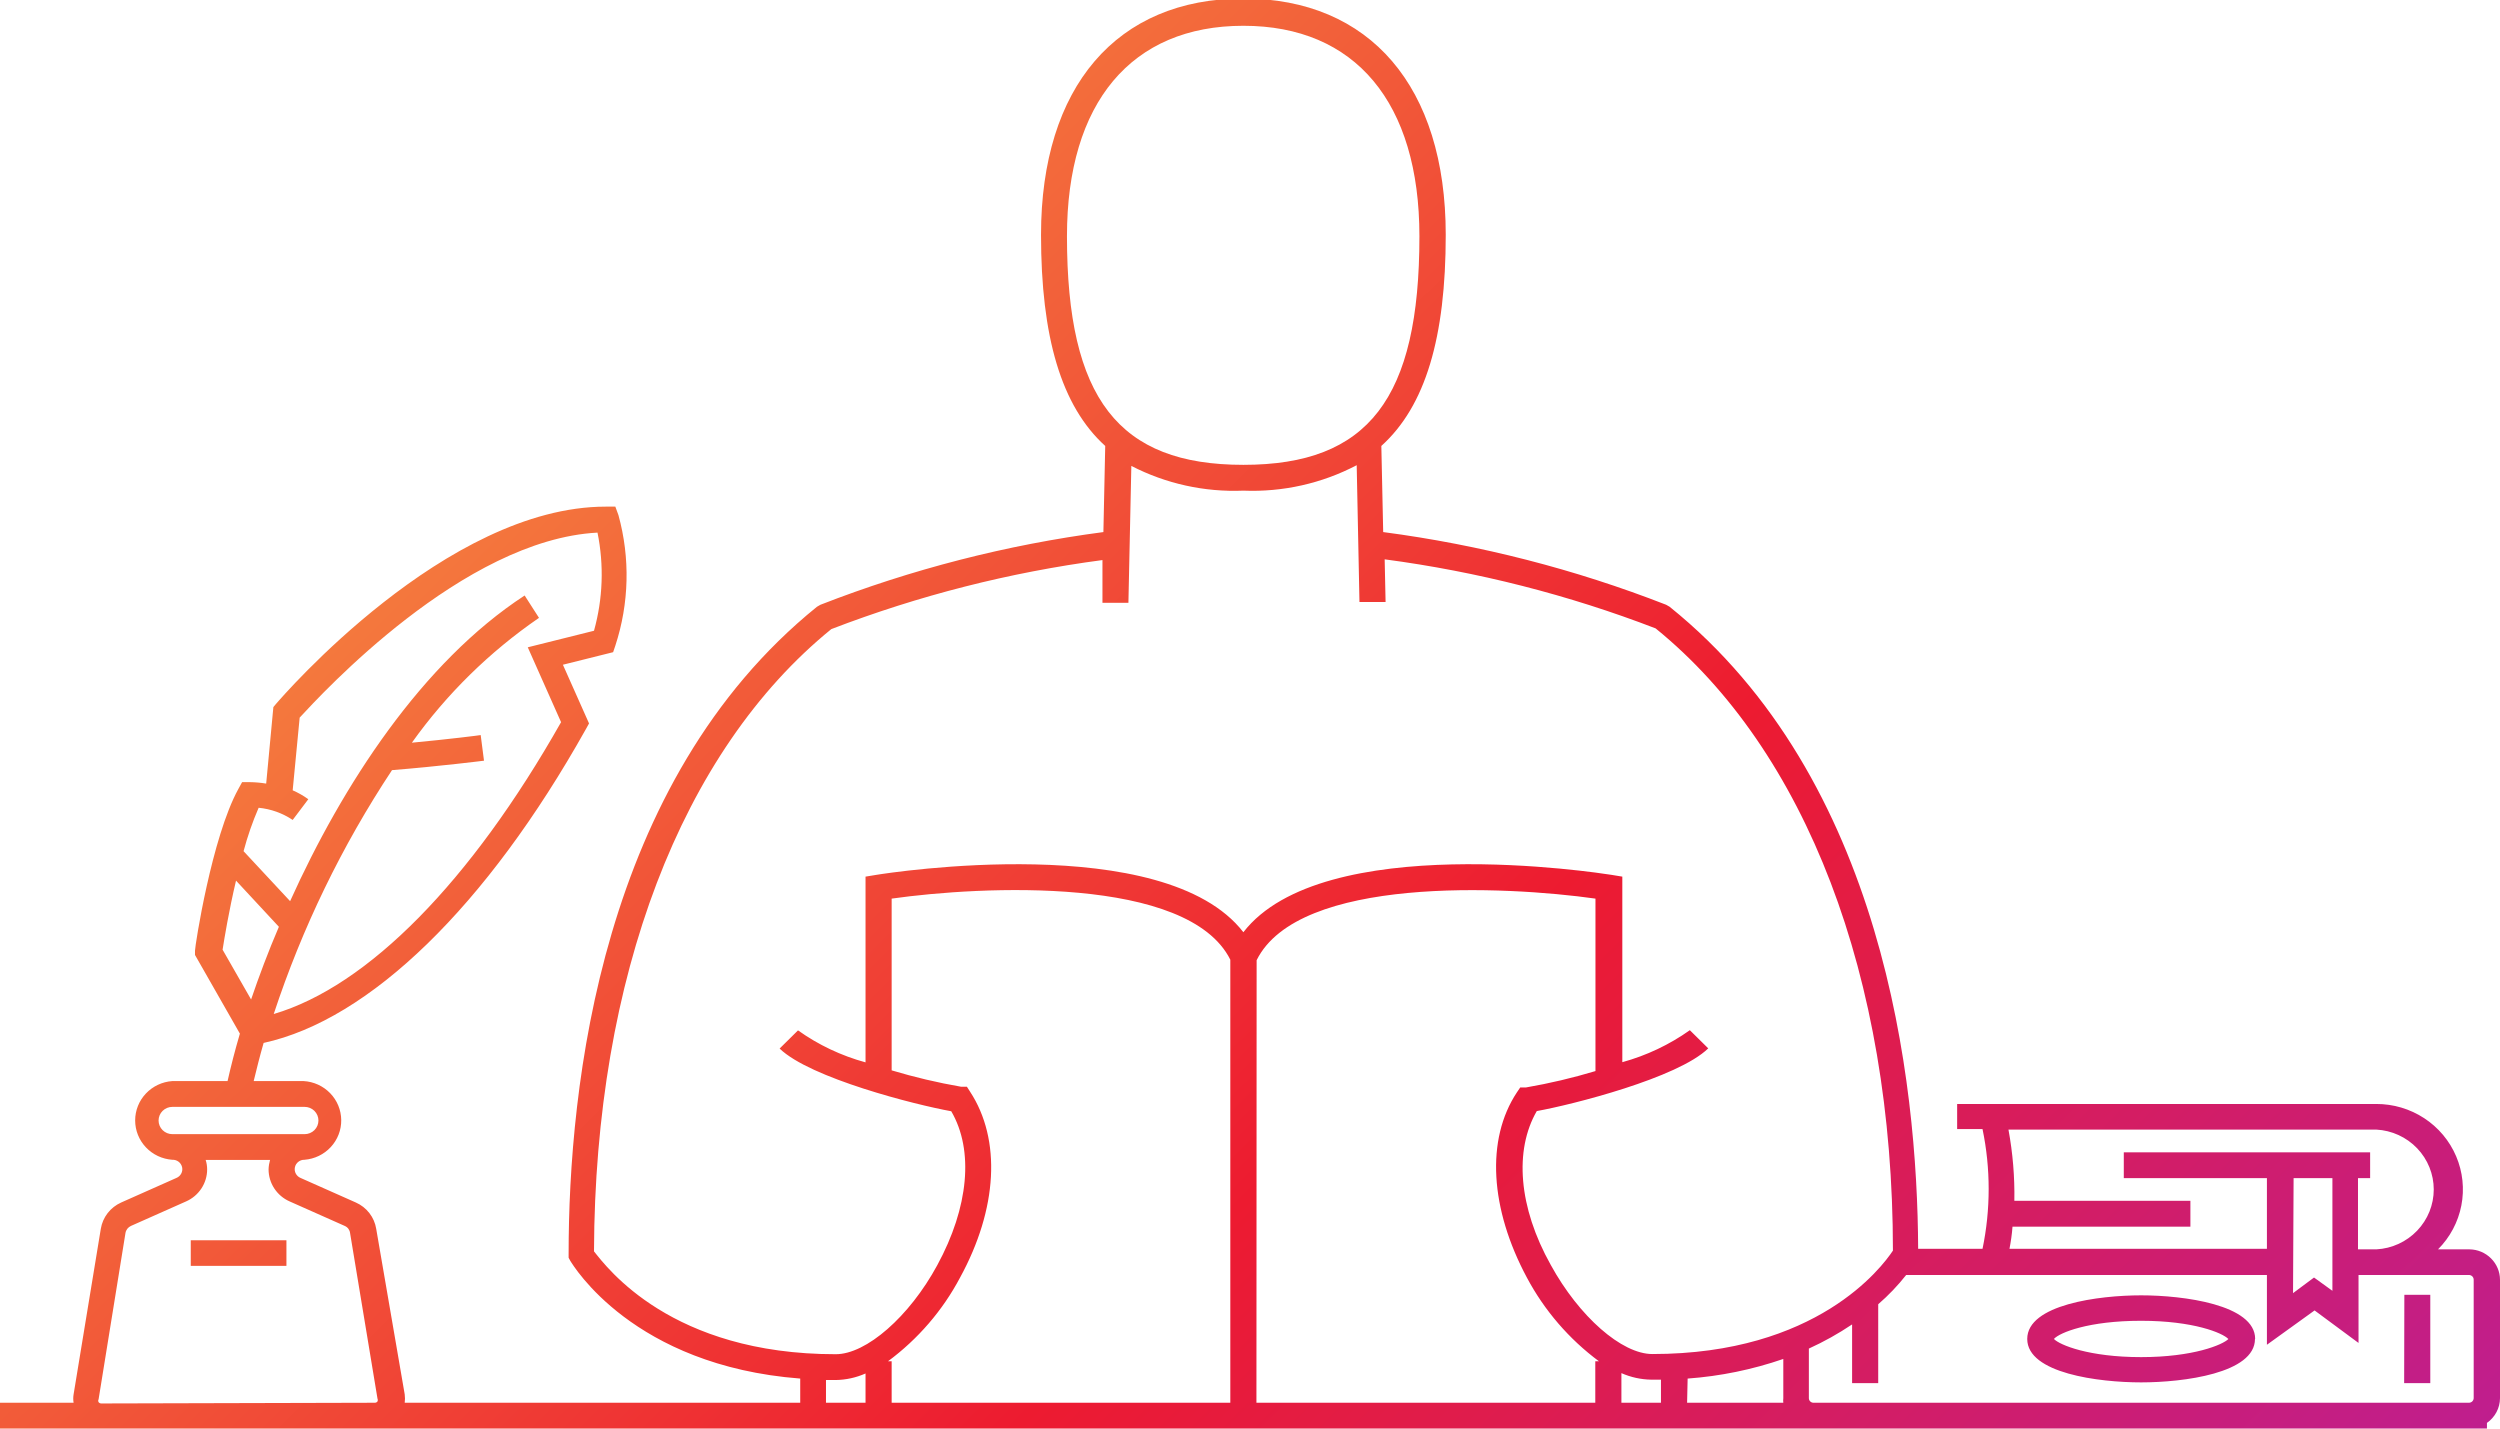 <svg width="112" height="64" viewBox="0 0 112 64" fill="none" xmlns="http://www.w3.org/2000/svg">
<g clip-path="url(#clip0)">
<path d="M8.546 55.564H12.832V56.712H8.546V55.564ZM112 57.331V62.639C111.998 62.856 111.945 63.07 111.843 63.263C111.741 63.455 111.594 63.621 111.415 63.746V63.999H0V62.843H3.297C3.276 62.719 3.276 62.592 3.297 62.468L4.516 55.051C4.558 54.795 4.664 54.553 4.823 54.347C4.983 54.141 5.192 53.978 5.431 53.871L7.903 52.772C7.996 52.734 8.073 52.664 8.119 52.576C8.166 52.488 8.18 52.387 8.158 52.29C8.136 52.193 8.081 52.106 8.001 52.045C7.921 51.985 7.823 51.953 7.722 51.958C7.27 51.927 6.846 51.728 6.537 51.401C6.227 51.074 6.055 50.643 6.055 50.195C6.055 49.747 6.227 49.316 6.537 48.989C6.846 48.662 7.27 48.463 7.722 48.432H10.195C10.343 47.773 10.524 47.065 10.747 46.307L8.736 42.782V42.587C8.736 42.383 9.486 37.506 10.681 35.341L10.846 35.04H11.192C11.438 35.043 11.683 35.065 11.925 35.105L12.247 31.677L12.362 31.539C12.675 31.18 19.985 22.697 27.139 22.697H27.567L27.707 23.08C28.236 25 28.187 27.032 27.567 28.925L27.468 29.218L25.218 29.78L26.389 32.41L26.249 32.662C21.798 40.608 16.557 45.689 11.81 46.723C11.637 47.325 11.497 47.887 11.365 48.432H13.598C14.051 48.457 14.478 48.651 14.791 48.975C15.105 49.298 15.282 49.728 15.287 50.176C15.293 50.624 15.126 51.057 14.819 51.388C14.514 51.719 14.092 51.922 13.639 51.958C13.54 51.956 13.442 51.988 13.364 52.05C13.286 52.111 13.232 52.197 13.212 52.294C13.191 52.39 13.205 52.491 13.252 52.578C13.298 52.665 13.374 52.734 13.466 52.772L15.939 53.871C16.179 53.976 16.388 54.14 16.548 54.346C16.708 54.552 16.813 54.795 16.854 55.051L18.131 62.468C18.147 62.593 18.147 62.718 18.131 62.843H35.85V61.76C28.35 61.182 25.68 56.688 25.548 56.484L25.474 56.346V56.175C25.474 48.693 26.916 35.007 36.6 27.183L36.756 27.093C40.832 25.504 45.089 24.41 49.432 23.837L49.514 19.978C47.544 18.195 46.638 15.093 46.638 10.518C46.638 3.89 50.025 -0.066 55.703 -0.066C61.382 -0.066 64.769 3.89 64.769 10.518C64.769 15.117 63.862 18.195 61.884 19.978L61.967 23.837C66.31 24.409 70.567 25.503 74.642 27.093L74.799 27.183C84.391 34.901 85.9 48.416 85.933 55.947H88.817C89.184 54.177 89.184 52.352 88.817 50.582H87.68V49.458H106.454C107.218 49.456 107.967 49.678 108.604 50.095C109.242 50.512 109.74 51.106 110.036 51.803C110.332 52.499 110.413 53.267 110.268 54.009C110.123 54.751 109.76 55.433 109.223 55.971H110.632C110.995 55.975 111.342 56.12 111.597 56.375C111.853 56.629 111.998 56.972 112 57.331ZM10.912 38.133L12.997 40.372C15.337 35.186 18.897 29.683 23.504 26.678L24.147 27.68C21.933 29.201 20.005 31.094 18.452 33.273C20.101 33.118 21.518 32.939 21.535 32.931L21.683 34.079C21.683 34.079 19.689 34.331 17.562 34.502C15.316 37.897 13.534 41.571 12.263 45.428C16.483 44.182 21.09 39.501 25.136 32.353L23.644 28.999L26.611 28.258C27.011 26.825 27.064 25.319 26.768 23.861C20.744 24.179 14.406 31.091 13.425 32.149L13.112 35.406C13.359 35.514 13.594 35.647 13.812 35.805L13.112 36.733C12.658 36.429 12.134 36.241 11.587 36.188C11.314 36.819 11.088 37.469 10.912 38.133ZM11.249 44.777C11.604 43.735 12.016 42.636 12.494 41.52L10.574 39.452C10.252 40.812 10.046 42.074 9.972 42.546L11.249 44.777ZM90.02 55.947H101.558V52.78H95.146V51.624H106.182V52.78H105.638V55.971H106.462C107.156 55.934 107.809 55.634 108.287 55.135C108.765 54.636 109.032 53.976 109.032 53.289C109.032 52.602 108.765 51.941 108.287 51.442C107.809 50.943 107.156 50.644 106.462 50.606H89.979C90.173 51.659 90.262 52.728 90.243 53.797H98.13V54.954H90.16C90.136 55.295 90.086 55.629 90.02 55.971V55.947ZM102.728 57.933L103.668 57.233L104.492 57.828V52.78H102.753L102.728 57.933ZM55.703 20.825C61.307 20.825 63.59 17.861 63.59 10.583C63.59 4.591 60.714 1.155 55.703 1.155C50.693 1.155 47.8 4.591 47.8 10.583C47.8 17.861 50.107 20.825 55.703 20.825ZM37.441 60.669C38.809 60.669 40.737 58.992 41.99 56.68C43.399 54.091 43.638 51.534 42.616 49.784C41.026 49.499 36.295 48.302 34.927 46.975L35.751 46.161C36.665 46.812 37.69 47.297 38.776 47.594V39.273L39.27 39.192C39.822 39.102 52.16 37.181 55.703 41.764C59.247 37.181 71.593 39.102 72.186 39.192L72.68 39.273V47.586C73.766 47.287 74.79 46.802 75.705 46.153L76.529 46.967C75.169 48.294 70.431 49.491 68.848 49.776C67.835 51.526 68.024 54.082 69.475 56.671C70.744 58.984 72.656 60.661 74.024 60.661C81.392 60.661 84.301 56.785 84.803 56.028C84.803 43.759 80.905 33.615 74.172 28.152C70.265 26.648 66.189 25.609 62.033 25.058L62.074 26.971H60.904L60.78 20.841C59.22 21.659 57.468 22.052 55.703 21.981C53.961 22.053 52.23 21.671 50.684 20.873L50.553 27.004H49.39V25.091C45.231 25.642 41.153 26.68 37.243 28.184C30.518 33.647 26.652 43.792 26.611 56.061C27.197 56.794 30.073 60.669 37.441 60.669ZM43.012 57.233C42.232 58.707 41.128 59.989 39.781 60.986H39.946V62.843H55.118V42.994C53.231 39.224 43.976 39.688 39.946 40.258V47.952C40.966 48.258 42.003 48.503 43.053 48.685H43.317L43.457 48.904C44.866 51.054 44.693 54.156 43.012 57.233ZM56.288 62.843H71.469V60.986H71.634C70.289 59.987 69.186 58.705 68.403 57.233C66.755 54.156 66.557 51.054 67.958 48.937L68.107 48.717H68.37C69.42 48.535 70.457 48.291 71.477 47.984V40.258C67.439 39.688 58.167 39.232 56.297 43.018L56.288 62.843ZM72.639 62.843H74.411V61.809H73.974C73.514 61.801 73.06 61.702 72.639 61.516V62.843ZM75.582 62.843H79.892C79.884 62.775 79.884 62.707 79.892 62.639V60.881C78.508 61.358 77.068 61.654 75.606 61.76L75.582 62.843ZM37.004 62.843H38.776V61.532C38.355 61.718 37.901 61.818 37.441 61.825H37.004V62.843ZM7.722 50.81H13.648C13.812 50.81 13.969 50.745 14.085 50.631C14.201 50.516 14.266 50.361 14.266 50.199C14.266 50.037 14.201 49.882 14.085 49.767C13.969 49.653 13.812 49.588 13.648 49.588H7.722C7.558 49.588 7.401 49.653 7.285 49.767C7.169 49.882 7.104 50.037 7.104 50.199C7.104 50.361 7.169 50.516 7.285 50.631C7.401 50.745 7.558 50.81 7.722 50.81ZM16.788 62.843C16.811 62.844 16.835 62.839 16.857 62.829C16.878 62.819 16.897 62.804 16.911 62.786C16.92 62.765 16.925 62.743 16.925 62.721C16.925 62.698 16.92 62.676 16.911 62.655L15.683 55.239C15.675 55.17 15.648 55.104 15.607 55.048C15.565 54.993 15.509 54.949 15.444 54.921L12.972 53.822C12.692 53.698 12.455 53.497 12.288 53.242C12.121 52.988 12.033 52.692 12.032 52.389C12.036 52.246 12.059 52.103 12.098 51.966H9.214C9.258 52.103 9.28 52.245 9.28 52.389C9.28 52.692 9.191 52.988 9.024 53.242C8.857 53.497 8.62 53.698 8.34 53.822L5.868 54.921C5.803 54.95 5.747 54.994 5.704 55.049C5.661 55.105 5.632 55.169 5.621 55.239L4.417 62.688C4.406 62.708 4.4 62.73 4.4 62.753C4.4 62.776 4.406 62.798 4.417 62.818C4.433 62.837 4.453 62.853 4.476 62.863C4.499 62.873 4.524 62.877 4.549 62.875L16.788 62.843ZM110.607 62.843C110.663 62.843 110.716 62.822 110.756 62.784C110.796 62.746 110.819 62.694 110.821 62.639V57.331C110.821 57.275 110.799 57.221 110.759 57.181C110.719 57.142 110.664 57.119 110.607 57.119H105.662V60.164L103.693 58.707L101.558 60.245V57.119H85.397C85.022 57.594 84.603 58.033 84.144 58.43V61.963H82.974V59.334C82.36 59.747 81.712 60.109 81.037 60.416V62.639C81.037 62.693 81.059 62.745 81.098 62.783C81.136 62.821 81.189 62.843 81.243 62.843H110.607ZM101.023 59.985C101.023 61.524 97.817 61.931 95.921 61.931C94.026 61.931 90.82 61.524 90.82 59.985C90.82 58.446 94.026 58.031 95.921 58.031C97.817 58.031 101.031 58.446 101.031 59.985H101.023ZM99.828 59.985C99.572 59.716 98.27 59.171 95.921 59.171C93.572 59.171 92.27 59.7 92.015 59.985C92.27 60.254 93.581 60.799 95.921 60.799C98.262 60.799 99.58 60.245 99.836 59.985H99.828ZM107.706 61.963H108.877V58.007H107.715L107.706 61.963Z" fill="url(#paint0_linear)"/>
</g>
<defs>
<linearGradient id="paint0_linear" x1="86.79" y1="88.325" x2="21.606" y2="22.342" gradientUnits="userSpaceOnUse">
<stop stop-color="#BF1E8E"/>
<stop offset="0.5" stop-color="#ED1B30"/>
<stop offset="1" stop-color="#F4783D"/>
</linearGradient>
<clipPath id="clip0">
<rect width="112" height="64" fill="white"/>
</clipPath>
</defs>
</svg>
